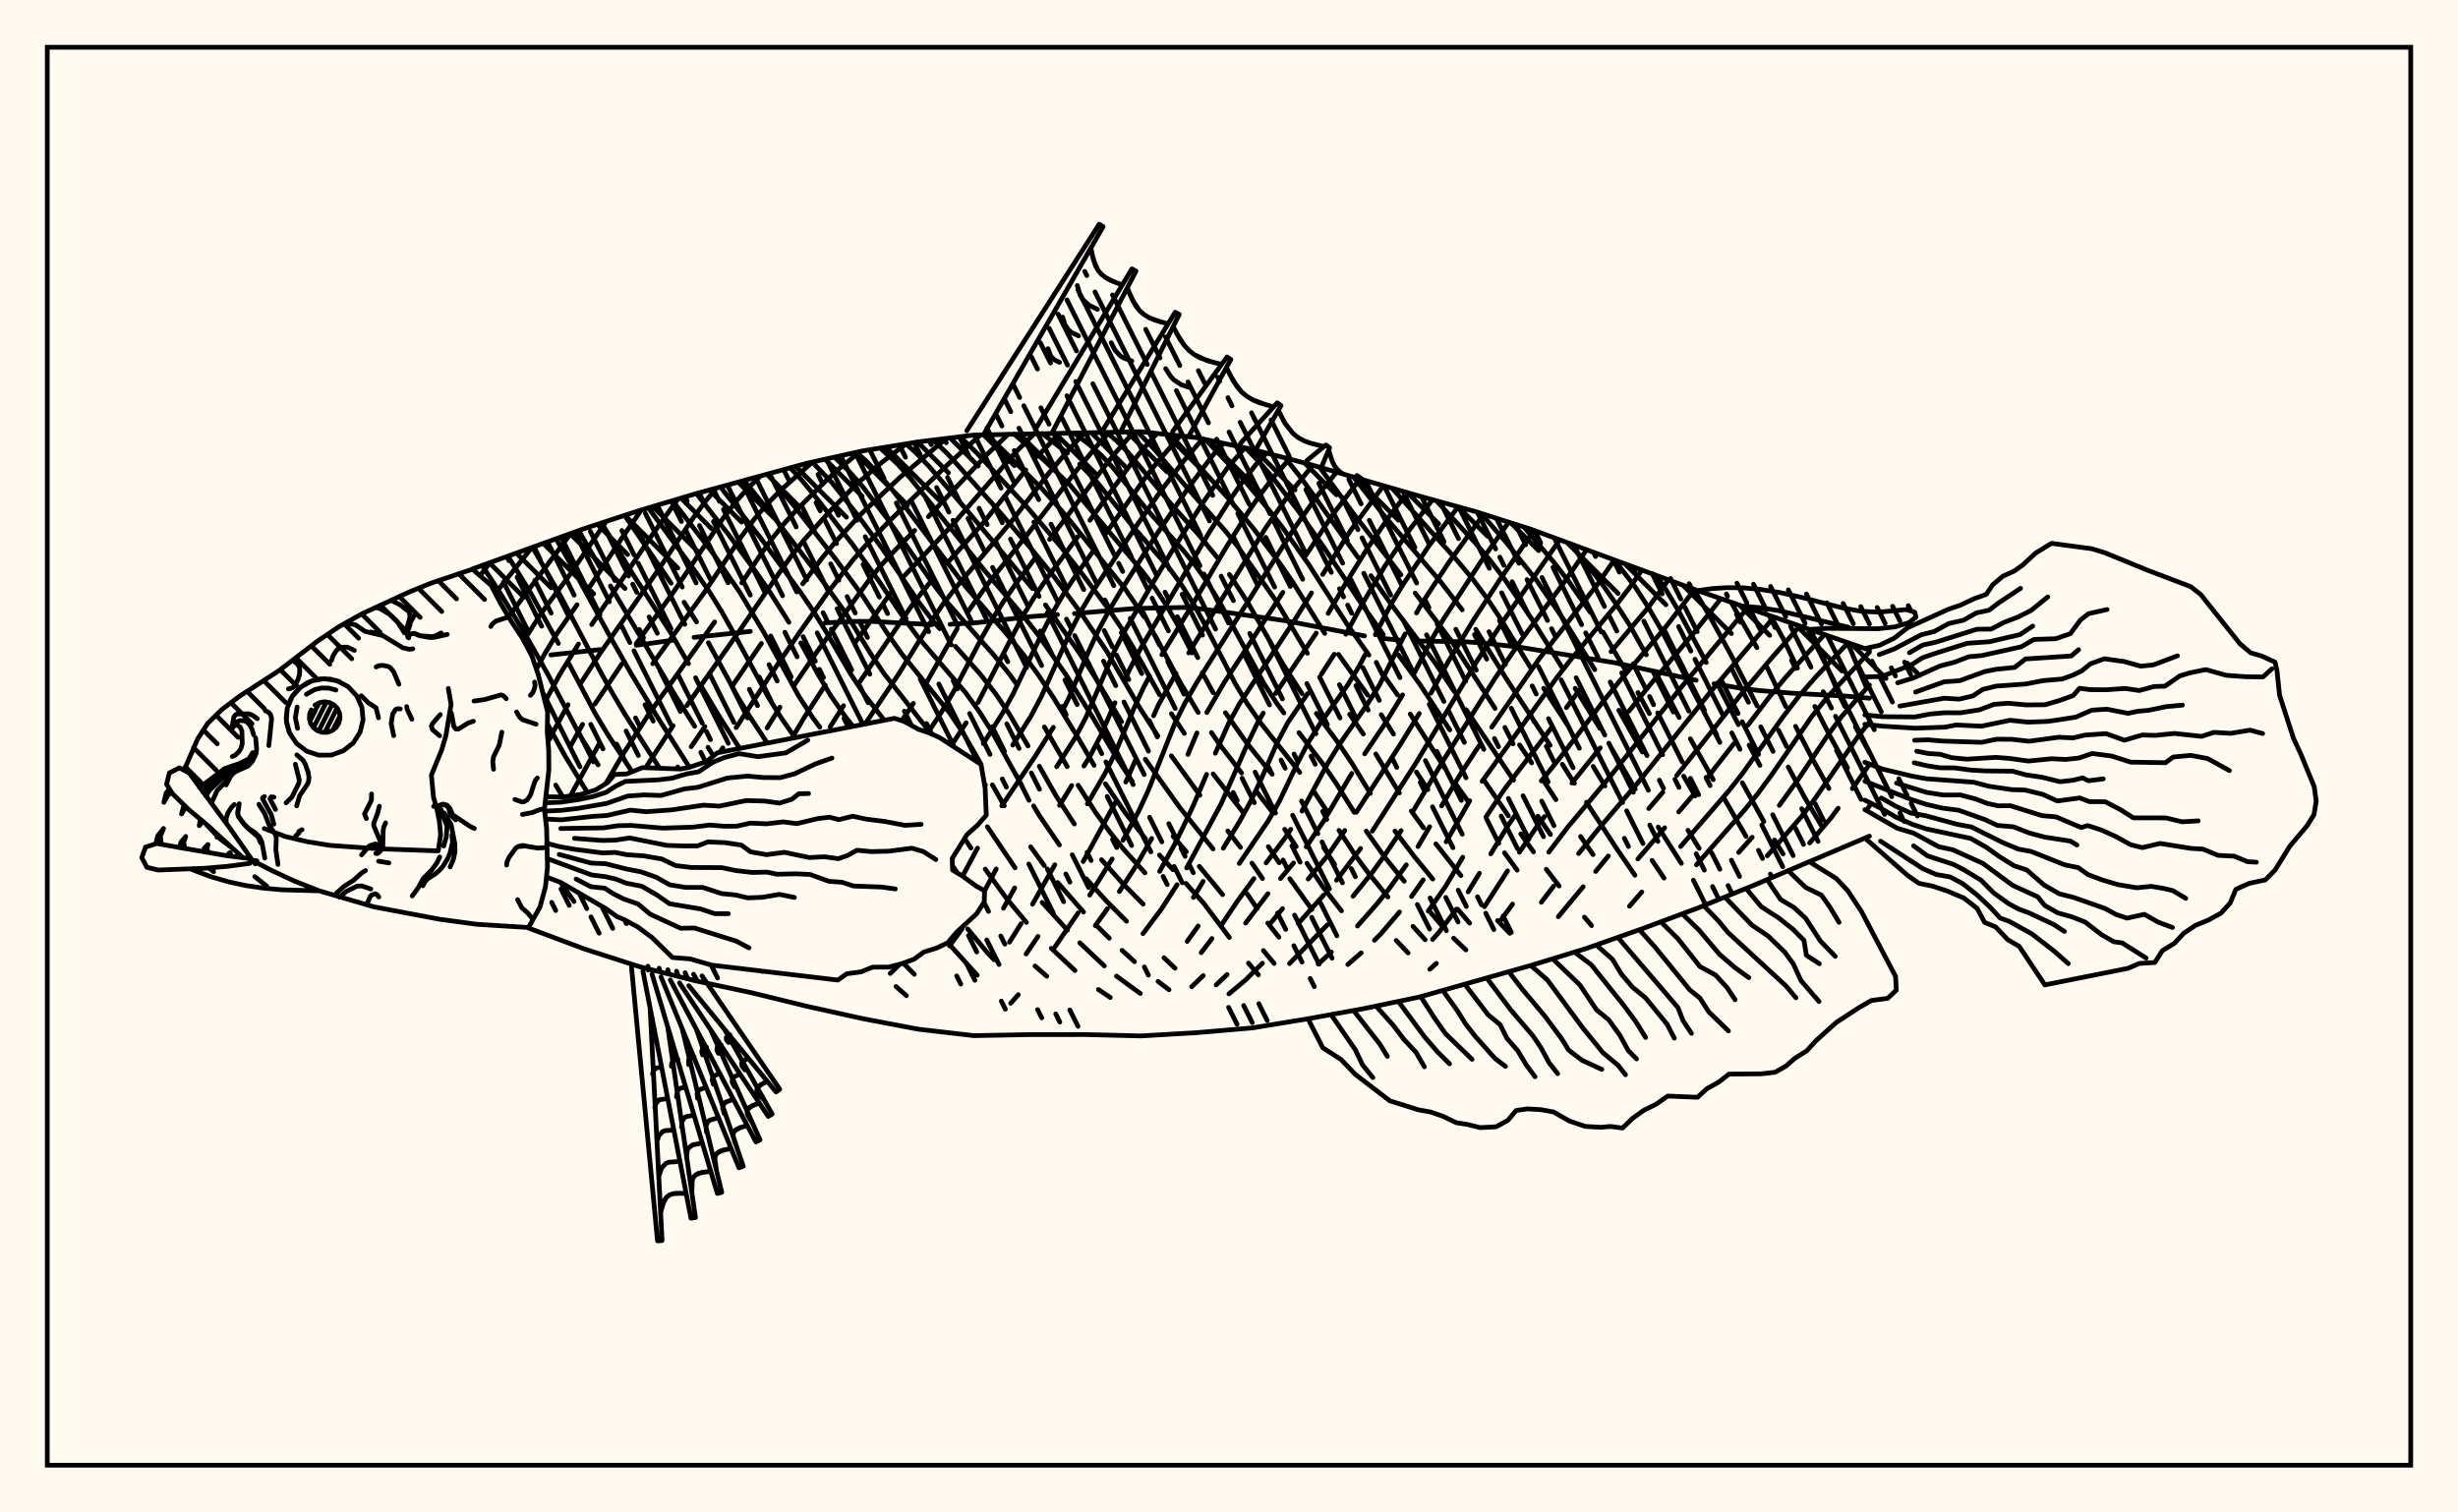 <svg xmlns="http://www.w3.org/2000/svg" width="520" height="320"><rect x="0" y="0" width="520" height="320" fill="floralwhite"/><rect x="10" y="10" width="500" height="300" stroke="black" stroke-width="1" fill="none"/><path stroke="black" stroke-width="1" fill="none" stroke-linecap="round" stroke-linejoin="round" d="
M 99.96 120.37 123.55 111.86 135.33 108 147.12 104.48 170.68 98.02 182.46 95.41 194.24 93.49 206.02 92.05 241.37 91.34 253.15 92.59 264.93 95.08 276.71 98.14 300.27 104.96 312.05 108.21 323.84 111.96 359.18 124.97 395.49 137.55 
M 395.49 176.91 370.96 187.33 359.18 192.12 347.4 196.51 335.62 200.67 323.84 204.27 300.27 210.95 288.49 213.41 276.71 215.55 264.93 217.48 253.15 218.49 241.37 219.18 229.59 218.89 217.8 218.9 206.02 219.12 194.24 217.75 182.46 215.51 170.68 212.9 158.9 210.02 147.12 207.51 135.33 204.54 123.55 200.75 111.81 196.35 
M 395.49 147.73 390.55 147.28 379.35 146.68 372.04 146.09 368.31 145.62 362.6 144.66 
M 358.82 143.93 341.59 140.21 321.55 136.94 313.81 136.05 309.94 135.78 300.15 135.62 
M 296.27 135.45 292.46 135.07 
M 288.67 134.54 271.89 131.32 254.1 128.81 250.71 128.52 240.19 128.73 227.31 129.82 
M 223.71 130.03 218.24 130.44 206.77 131.73 200.99 132.09 
M 197.2 132.15 184.37 131.47 180.55 131.49 174.55 131.78 
M 158.73 133.59 146.83 134.86 
M 142.73 135.4 134.62 136.53 
M 127.04 137.43 116.51 138.57 
M 118.58 186.69 121.44 190.74 
M 117.57 166.1 119.07 168.62 
M 115.8 153.14 119.42 159.74 124.26 167.66 
M 102.01 119.64 105.8 125.46 110.88 133.78 115.94 142.75 122.58 155.4 126.54 161.82 
M 107.47 117.68 112.27 125.47 118.13 136.14 
M 120.38 140.48 125.99 151.1 128.58 155.41 133.72 163.29 
M 112.67 115.82 118.41 125.75 127.29 142.61 129.68 146.87 132.25 151.18 139.51 162.49 
M 117.64 114.01 119.87 117.82 128.81 134.22 133.57 142.62 138.82 151.29 145.85 162.33 
M 122.43 112.27 126.86 119.93 
M 129.14 123.98 142.78 147.03 146.96 153.66 
M 149.78 158.11 150.92 159.95 
M 189.55 208.72 191.76 210.66 
M 127.26 110.64 134.06 121.75 141.87 133.84 145.65 140.41 
M 148.19 144.93 152.22 151.67 156.49 158.36 
M 191.1 203.77 193.43 206.14 
M 132.15 109.04 141.97 123.39 
M 144.72 127.41 147.35 131.58 
M 149.86 135.98 156.05 147.4 158.76 151.83 162.33 157.22 
M 137.17 107.45 147.26 121.15 150.08 125.22 152.7 129.44 155.18 133.87 162.51 147.45 165.24 151.84 168.18 156.08 
M 201.14 200.14 206.74 206.33 
M 142.28 105.92 150.87 117.12 156.53 125.35 161.65 133.9 169.03 147.37 171.85 151.72 173.43 153.86 
M 204.72 196.54 208.98 201.68 210.31 203.06 
M 147.33 104.42 154.3 113.34 160.17 121.34 162.95 125.4 166.9 131.66 
M 169.4 136.02 173.1 142.73 175.75 147.19 178.74 151.51 180.46 153.69 
M 201.49 183.16 202.54 184.7 
M 218.96 204.38 221.45 206.55 
M 152.43 103.06 160.78 113.65 169.42 125.42 172.18 129.47 174.8 133.72 179.95 142.59 182.85 146.96 187.08 152.4 
M 204.05 177.39 205.41 179.43 
M 208.43 183.88 212.93 190.09 217.15 195.16 
M 222.41 200.64 227.42 205.34 
M 232.38 209.36 234.89 211.05 
M 157.46 101.71 164.43 110.34 173.11 121.67 178.81 129.56 184.11 138.17 187.01 142.5 196.98 155.26 
M 208.87 174.91 214.74 183.61 
M 220.47 190.93 225.83 196.8 
M 228.43 199.47 233.62 204.36 
M 236.19 206.52 241.24 210.2 
M 162.43 100.34 168.24 107.35 176.78 118.29 182.41 125.94 187.84 134.19 190.79 138.37 200.84 150.76 203.75 155.08 207.52 161.65 
M 209.94 166.06 212.46 170.49 
M 218.04 179.17 220.92 183.14 
M 223.75 186.72 229.22 192.96 
M 231.95 195.8 234.68 198.51 
M 237.38 201.07 240.01 203.47 
M 244.99 207.65 247.31 209.41 
M 167.19 99 169.29 101.21 172.1 104.58 180.4 115.23 185.81 122.75 191.14 130.66 194.08 134.65 204.24 146.51 207.33 150.8 210.1 155.24 216.17 166.22 
M 218.65 170.51 219.93 172.63 224.13 178.78 
M 229.78 185.92 234.06 190.63 238.32 194.91 
M 246.24 202.63 248.58 204.85 
M 171.83 97.77 175.87 101.95 181.3 108.82 186.7 116.13 194.35 127.37 197.2 131.16 198.8 133.02 
M 202.12 136.75 207.28 142.52 210.57 146.7 213.57 151.14 217.48 157.83 
M 219.87 162.13 223.39 168.34 227.28 174.34 
M 233.03 181.89 237.47 186.87 241.84 191.29 
M 176.54 96.72 179.49 99.58 182.31 102.72 187.77 109.81 197.86 124.13 200.57 127.65 210.22 138.56 213.57 142.66 215.15 144.87 
M 220.94 153.8 225.77 162.19 
M 228.08 166.13 231.85 172.01 234.74 175.98 237.73 179.71 242.22 184.67 
M 181.17 95.7 183.15 97.45 186.03 100.42 188.83 103.7 204.26 124.09 213.23 134.46 216.49 138.47 219.69 142.84 222.72 147.39 228.05 156.07 231.46 161.94 
M 233.85 165.83 237.91 171.78 242.35 177.49 
M 245.29 180.9 248.16 184.01 
M 250.9 186.91 254.7 191.17 260.08 198.35 
M 264.12 203.77 266.22 206.26 
M 186.22 94.8 189.86 98.16 192.65 101.25 208.12 120.5 216.41 130.26 219.47 134.11 225.62 142.92 231.08 151.63 235.67 159.4 239.55 165.38 
M 248.18 176.94 250.98 180.21 
M 253.72 183.3 258.66 189.29 
M 267.28 201.12 269.54 203.83 
M 191.66 93.91 193.82 95.84 196.56 98.69 204.52 107.92 218.42 124.52 
M 221.17 127.99 228.42 138.26 231.26 142.65 237.28 152.7 
M 242.29 160.64 249.58 170.84 256.63 179.62 
M 263.82 189.11 265.96 192.22 
M 268.2 195.29 270.56 198.29 
M 197.41 93.1 200.5 96.05 210.78 107.52 218.21 116.16 223.21 122.29 228.54 129.52 234.13 137.78 241.12 149.75 244.94 155.72 
M 247.8 159.92 253.85 168.25 
M 259.74 175.81 262.43 179.28 
M 264.86 182.62 267.09 185.88 
M 203.16 92.4 206.82 96.01 216.89 106.84 224.28 115.5 229.24 121.83 234.67 129.07 237.35 133.05 239.78 137.08 245.32 147 
M 247.81 151 250.55 155.17 
M 256.65 163.75 262.93 171.81 
M 268.32 179.13 270.64 182.56 
M 272.85 185.9 277.54 192.43 
M 208.84 91.97 220.38 103.33 225.42 109 238.13 124.75 242.03 130.49 
M 244.35 134.44 249.76 144.53 253.48 150.74 
M 256.28 155 257.76 157.16 262.67 163.56 
M 265.97 167.67 269.04 171.64 
M 271.78 175.46 274.22 179.12 
M 276.49 182.65 279.95 187.77 283.8 192.71 
M 214.52 91.82 221.16 97.63 226.39 102.65 241.49 120.69 244.2 124.2 246.73 128.02 249 131.97 252.18 138.13 
M 254.34 142.33 256.66 146.57 
M 259.24 150.79 263.73 157.16 268.81 163.46 
M 279.99 179.27 282.34 182.86 
M 295.37 198.97 297.89 201.62 
M 220.47 91.71 225.82 95.87 
M 228.41 98.18 232.13 102.07 239.28 110.93 247.37 120.22 249.98 123.78 252.42 127.67 254.68 131.73 261.29 144.58 263.82 148.81 266.68 152.94 274.97 163.42 
M 278.05 167.61 280.78 171.72 
M 283.27 175.69 286.96 181.31 289.57 184.82 293.63 189.79 
M 298.93 196 301.49 198.83 
M 227.25 91.65 230.44 94.04 232.94 96.29 235.34 98.82 242.39 107.53 250.4 116.55 253.07 119.87 255.65 123.55 258.1 127.52 267.41 144.64 270.09 148.78 271.61 150.84 
M 274.79 155.01 279.69 161.4 282.62 165.66 286.5 171.87 
M 289.03 175.84 292.99 181.41 297.07 186.46 
M 302.38 192.76 304.96 195.75 
M 307.52 198.5 310.12 200.98 
M 234.15 91.52 236.24 93.29 238.61 95.67 248.12 107.1 253.43 112.95 257.45 117.88 
M 260.09 121.54 263.96 127.45 271.29 140.31 275.44 146.75 
M 278.48 150.94 283.18 157.28 286.05 161.55 289.9 167.87 
M 295.1 175.82 299.11 181.1 303.11 185.99 
M 308.36 192.35 310.91 195.31 
M 240.65 91.36 244.29 95.15 251.41 103.52 259.24 112.35 261.95 115.76 270.12 127.37 276.58 138.22 
M 285.52 151.12 288.41 155.3 
M 291.06 159.52 296.04 167.78 
M 298.57 171.6 301.15 175.15 
M 303.77 178.54 309.06 185.26 
M 316.82 194.77 319.4 197.47 
M 247.61 92 259.84 105.42 265.22 111.88 270.84 119.32 273.59 123.31 280.25 134.01 
M 283.16 138.45 289.34 147.07 
M 292.2 151.21 294.8 155.32 
M 299.65 163.34 302.08 167.06 
M 255.01 92.99 263.28 101.68 268.62 108.09 271.39 111.69 276.86 119.43 284.96 132.05 289.6 138.6 
M 292.74 142.89 295.68 147.05 
M 298.34 151.07 305.61 162.49 
M 308.04 166 310.52 169.46 
M 318.28 180.43 320.96 184.11 
M 263.56 94.79 266.85 98.25 269.42 101.26 274.7 108.15 280.04 115.75 288.11 127.89 292.66 134.28 
M 295.82 138.53 300.35 144.75 306.71 154.43 
M 314.04 165.23 319.1 172.61 
M 321.73 176.43 324.42 180.24 
M 327.13 183.93 329.84 187.46 
M 335.19 194.04 336.71 195.84 
M 271.9 96.89 275.47 101.4 287.28 117.93 
M 290.03 121.8 294.28 127.82 303.58 140.22 307.61 146.24 
M 310.16 150.15 320.21 165.06 
M 325.35 172.69 328.01 176.56 
M 279.17 98.86 286.5 108.89 296.37 121.61 
M 299.4 125.49 307.06 135.61 316.29 149.89 
M 321.47 157.6 324.03 161.41 
M 326.59 165.27 329.16 169.19 
M 334.37 176.98 337.01 180.81 
M 286.37 100.98 292.62 108.85 304.75 123.07 309.34 129.03 
M 312.2 133.15 318.71 143.67 327.93 157.69 
M 330.51 161.69 333.07 165.73 
M 335.61 169.74 341.98 179.5 345.88 185.18 
M 294.53 103.33 308.55 118.91 311.68 122.68 314.65 126.69 317.41 130.86 323.94 141.48 
M 326.57 145.62 331.88 153.81 
M 337.03 162.15 339.53 166.3 
M 349.51 182.05 352.04 185.79 
M 303.89 105.96 312.25 115.03 315.34 118.68 318.32 122.57 324.04 130.94 330.62 141.48 
M 333.23 145.63 338.47 154.11 
M 341 158.44 345.93 166.94 
M 350.8 174.98 355.7 182.67 
M 313.33 108.62 318.85 115 325.04 122.76 330.89 131.22 337.38 141.69 
M 342.47 150.28 347.44 159.11 
M 357.09 175.66 359.47 179.5 
M 322.4 111.51 328.77 119.03 331.99 123.17 336.42 129.53 
M 339.12 133.73 344.1 142.18 
M 346.51 146.53 348.93 150.99 
M 356.18 164.22 358.61 168.39 
M 331.99 114.98 335.74 119.45 339.01 123.67 341.98 127.92 344.69 132.15 348.29 138.55 
M 350.59 142.9 355.23 151.82 
M 357.6 156.31 362.44 164.95 
M 364.83 169.07 369.38 176.97 
M 341.6 118.56 345.92 124.18 348.71 128.5 351.22 132.83 363.85 157.08 
M 368.6 165.62 373.15 173.83 
M 375.39 177.72 377.21 180.67 
M 350.44 121.82 352.49 124.84 355.1 129.24 360.97 140.16 
M 363.25 144.52 367.77 153.31 
M 370.03 157.64 372.32 161.94 
M 358.33 124.66 361.46 129.98 366.26 138.68 371.74 149.37 
M 378.31 162.28 381.85 168.85 385.42 174.83 
M 366.21 127.39 371.68 137.02 
M 373.85 141.23 377.8 149.5 
M 379.86 153.68 383.24 160.2 386.92 166.82 
M 374.59 130.3 377.29 135.2 380.25 141.36 
M 383.92 149.46 387.17 155.78 390.85 162.47 
M 382.96 133.25 384.02 135.32 389.25 147.38 390.29 149.47 
M 392.51 153.75 395.49 159.27 
M 390.85 135.95 394.85 145.49 
M 103.66 119.05 101.55 121.8 
M 112.47 115.89 104.79 125.54 
M 120.75 112.88 107.58 130.49 
M 128.23 110.33 120.38 121.82 114.6 129.6 110.81 135.54 
M 135.69 107.89 131.61 113.77 124.88 123.97 
M 122.08 127.95 117.87 133.98 115.26 138.29 113.48 141.6 
M 143.41 105.59 137.73 113.52 125.18 132.14 
M 122.38 136.26 118.43 142.68 115.33 148.43 
M 151.54 103.3 149.28 106.02 146.69 109.52 138.62 121.51 126.84 138.39 122.72 144.76 
M 120.18 149.1 115.93 156.84 
M 160.81 100.79 158.39 103.12 155.61 106.21 153.01 109.6 142.37 125.42 134.59 136.2 
M 131.55 140.49 125.84 148.98 
M 123.25 153.26 120.84 157.57 
M 171.89 97.75 165.1 103.77 162.22 106.72 159.49 109.94 156.9 113.44 149.1 125.22 138.08 140.42 
M 126.67 157.53 120.65 168.4 
M 182.03 95.5 177.3 99.34 174.64 101.82 168.96 107.43 166.14 110.49 163.44 113.82 160.84 117.43 156.92 123.32 
M 151.18 131.59 137.14 151.26 131.67 159.76 128.16 165.8 
M 191.71 93.91 186.56 97.82 181.07 102.55 175.56 108.16 170.04 114.31 167.35 117.72 164.7 121.43 156.15 133.88 145.32 149.26 
M 142.4 153.53 136.84 162.05 
M 200.22 92.76 190.4 100.99 181.99 108.92 176.58 114.85 173.88 118.1 169.82 123.51 
M 161.08 136.14 154.93 145.12 
M 149.12 153.73 146.23 157.98 
M 143.38 162.27 143.12 162.66 
M 207.43 92.01 199.92 98.82 188.47 109.92 182.97 115.57 180.35 118.6 175 125.52 169.17 133.78 162.9 142.93 155.74 153.94 
M 152.92 158.22 152.28 159.18 
M 213.32 91.85 209.01 95.95 196.39 109.32 
M 193.51 112.23 189.23 116.53 186.55 119.44 184.01 122.51 172.62 138.19 167.91 145.12 
M 165 149.63 162.27 154.02 
M 218.84 91.73 214.88 95.66 201.42 111.14 191.32 121.83 
M 188.78 124.95 180.91 135.98 
M 174.58 144.97 170.16 151.76 167.52 156.21 
M 224.16 91.68 219.48 96.56 
M 217.01 99.44 207.76 110.92 200.35 119.18 
M 197.43 122.41 193.47 127.28 181.52 144.8 
M 178.45 149.31 175.62 153.79 
M 229.4 91.63 226.66 94.51 221.75 100.27 213.96 110.34 202.35 124.16 199.62 127.64 197.21 131.16 190.2 142.48 183 153.19 
M 234.62 91.5 232.55 93.76 227.71 99.6 217.33 113.09 208.8 123.77 204.83 129.33 
M 202.48 133.04 195.92 144.55 
M 193.23 148.81 190.79 152.47 
M 239.86 91.38 235.84 95.96 233.44 99 222.04 114.13 
M 219.32 117.65 215.2 123.09 212.54 126.9 210.05 130.82 207.8 134.74 201.63 146.51 199.1 150.78 196.33 154.97 
M 244.78 91.7 241.5 95.39 239.02 98.48 230.58 110.08 
M 228.02 113.54 221.42 122.44 218.86 126.25 216.43 130.26 206.88 148.67 
M 204.4 152.92 201.3 157.69 
M 249.64 92.22 244.65 98.02 242.16 101.25 233.84 113 
M 231.33 116.5 227.43 121.98 224.92 125.81 222.58 129.81 220.4 134.07 214.28 146.91 212.01 151.03 208.02 157.33 
M 254.42 92.86 250.44 97.49 245.37 104.16 240.73 110.81 231 125.38 228.55 129.52 226.35 133.87 220.34 147.28 218.12 151.49 214.25 157.64 
M 208.48 166.05 208.33 166.26 
M 258.83 93.79 256.31 96.65 251.16 103.55 244.24 113.73 237.21 124.83 234.68 129.07 232.29 133.51 230.15 138.15 226.22 147.46 225.13 149.64 
M 222.84 153.89 218.98 160.03 211.94 170.5 
M 206.8 179.44 203.63 185.37 
M 190.35 204 188.33 205.96 
M 263.35 94.74 259.61 99.06 254.56 106.24 247.85 116.73 243.32 124.28 238.25 132.96 235.83 137.58 229.74 151.76 227.47 156.08 223.54 162.22 
M 210.76 183.84 208.39 188.29 
M 203.51 196.55 200.88 200.14 
M 267.94 95.86 265.67 98.33 263.02 101.71 260.48 105.33 255.77 112.71 241.48 136.87 239.01 141.54 237.93 143.92 
M 235.87 148.68 232.86 155.64 230.58 160 229.3 162.07 
M 226.72 166.2 224.16 170.4 
M 214.66 187.86 212.29 192.16 
M 272.77 97.12 269.17 101.26 266.56 104.71 264.05 108.36 259.33 115.92 252.43 127.67 245.8 138.52 
M 243.21 143.05 241.97 145.35 239.83 150.01 235.91 159.37 233.69 163.78 230.03 170.07 
M 223.15 182.97 218.43 191.31 
M 216.02 195.41 213.56 199.34 
M 277.74 98.44 272.7 104.6 267.71 111.76 251.47 138.14 
M 248.8 142.49 245.08 149.12 244.05 151.43 
M 240.19 160.88 238.17 165.45 
M 235.97 169.78 229.15 182.28 
M 219.6 198.11 217.08 201.84 
M 282.74 99.91 278.64 104.95 273.84 111.73 253.15 144.45 250.72 148.68 248.54 153.07 242.92 167.26 240.88 171.65 237.56 177.8 
M 235.29 181.73 230.53 189.39 
M 228.08 193.15 223.08 200.49 
M 215.42 210.45 213.82 212.28 
M 287.7 101.37 282.1 108.66 276.27 117.49 
M 271.41 125.33 258.91 144.53 255.31 150.75 
M 253.22 155.07 251.31 159.62 
M 243.64 177.41 240.37 183.14 236.8 188.63 
M 234.29 192.25 231.71 195.84 
M 292.64 102.79 285.63 112.38 279.82 121.54 
M 277.45 125.46 273.62 131.62 262.29 148.78 260 152.89 257.11 159.37 
M 255.26 163.84 252.4 170.53 250.39 174.78 248.42 178.8 245.32 184.36 
M 297.75 104.24 294.25 108.79 289.25 116.06 284.52 123.7 280.98 129.77 
M 278.46 133.95 269.86 146.71 
M 267.25 150.87 266.04 152.94 264.01 157.16 258.34 170.05 251.05 183.63 
M 249.02 187.18 245.66 192.4 241.8 197.54 
M 303.05 105.73 298.17 112.12 292.98 119.77 288.12 127.89 284.72 134.19 
M 282.27 138.42 279.54 142.64 
M 276.62 146.77 272.44 152.89 270.21 157.1 266.47 165.61 264.46 169.77 262.23 173.82 258.78 179.47 
M 254.53 186.47 252.47 189.88 
M 308.47 107.22 302.28 115.51 296.88 123.57 294.29 127.82 290.95 134.29 
M 288.77 138.59 287.65 140.73 285.1 144.93 279.33 153.01 276.75 157.13 274.57 161.32 270.6 169.64 268.33 173.63 262.18 182.69 
M 253.48 195.92 251.15 199.18 
M 313.88 108.79 306.49 119.02 300.94 127.46 299.67 129.68 
M 297.25 134.12 291.77 145.03 289.17 149.14 283.49 157.29 280.93 161.43 275.44 171.61 
M 273.08 175.46 271.83 177.33 267.85 182.57 
M 265.27 185.89 261.74 190.72 258.56 195.46 
M 256.4 198.57 254.12 201.56 
M 319.17 110.48 313.36 118.72 305.09 131.44 302.51 135.96 299.05 142.69 
M 296.73 147.02 292.91 153.26 288.69 159.5 
M 285.98 163.64 280.04 173.69 276.33 179.16 
M 273.65 182.58 270.89 185.88 
M 268.23 189.08 263.52 195.3 
M 254.55 206.42 252.11 208.77 
M 324.51 112.22 317.35 122.57 311.84 131.01 306.37 139.99 302.72 146.65 
M 300.26 150.96 296.33 157.38 286.91 171.88 
M 284.49 175.72 280.8 181.09 276.75 185.99 
M 271.32 192.25 268.82 195.3 
M 259.59 206.19 257.28 208.39 
M 329.95 114.23 318.39 130.86 312.64 139.57 299.62 161.31 290.32 175.85 
M 287.84 179.52 282.74 186.24 
M 280.03 189.37 274.64 195.4 
M 267.07 203.79 263.47 207.37 259.98 210.28 
M 335.65 116.33 330.96 123.1 322.03 135.14 316.14 143.71 305.56 160.54 298.98 171.55 
M 296.42 175.74 292.62 181.41 290.12 184.83 286.23 189.63 
M 280.83 195.65 272.79 203.87 
M 341.48 118.52 337.98 123.59 325.63 139.38 315.58 153.85 
M 312.87 157.81 308.86 163.94 304.97 170.51 
M 302.45 174.91 299.98 179.12 
M 297.51 182.98 293.75 188.19 291.18 191.38 287.18 195.92 
M 281.65 201.43 278.87 203.97 
M 347.29 120.69 344.92 124.1 341.99 127.92 332.38 139.46 329.22 143.54 313.56 165.29 
M 310.93 169.42 305.94 178.1 
M 301.09 186.15 298.61 189.68 
M 296.07 192.96 292.14 197.56 290.77 198.94 
M 287.97 201.6 285.14 204.06 
M 352.95 122.72 348.72 128.5 340.82 137.87 
M 334.4 145.66 331.37 149.72 
M 328.41 153.73 318.31 166.92 314.35 172.87 
M 309.45 181.37 305.86 187.46 302.15 192.76 
M 358.5 124.72 352.17 132.94 342.65 144.07 339.52 147.95 330.5 159.73 326.07 165.23 
M 320.44 172.61 319.11 174.54 315.38 180.66 
M 312.98 184.76 310.58 188.7 
M 308.13 192.35 304.36 197.31 303.06 198.77 
M 364.07 126.65 358.47 133.74 349.18 144.76 344.59 150.49 
M 338.54 158.22 332.55 165.68 
M 326.74 172.78 325.34 174.58 321.43 180.32 
M 318.93 184.25 314.05 191.83 
M 303.87 203.83 302.49 205.08 
M 369.7 128.6 355.52 145.59 340.5 164.45 331.71 174.95 327.65 180.3 
M 319.99 191.29 317.48 194.71 
M 375.29 130.55 361.83 146.42 346.91 165.11 338.08 175.5 333.96 180.59 
M 328.68 187.48 326.08 190.9 
M 380.73 132.46 374.78 139.23 368.19 147.08 354.73 164.05 
M 351.78 167.61 348.8 171.07 
M 340.25 181.11 337.57 184.38 
M 334.93 187.61 329.66 193.96 
M 385.95 134.27 377.7 143.37 374.37 147.39 369.76 153.45 
M 366.79 157.37 361 164.8 
M 358.09 168.34 355.14 171.78 
M 352.17 175.14 346.5 181.74 
M 390.97 135.99 383.99 143.38 380.46 147.43 377.27 151.57 368.62 163.65 365.78 167.27 355.54 179.11 
M 347.33 188.72 344.72 191.74 
M 395.49 137.96 386.68 147.39 383.34 151.53 374.63 164.18 371.84 167.96 369 171.45 358.88 182.98 
M 395.49 144.93 389.68 151.51 386.51 155.78 380.66 164.54 376.42 170.4 
M 370.68 177.14 367.83 180.35 
M 395.49 152.78 393 155.91 383.99 168.94 381.07 172.82 373.86 181.07 
M 395.49 161.73 391.86 166.85 
M 388.87 171 387.38 173.02 382.84 178.35 
M 395.49 170.55 395.2 170.93 
M 204.53 91.14 232.54 47.45 233.37 47.95 208.06 91.99 
M 219.02 90.86 239.47 56.89 240.32 57.36 222.51 91.69 
M 233.53 90.65 248.62 66.06 249.47 66.53 237.02 91.45 
M 248.08 91.28 259.58 75.53 260.39 76.05 251.42 92.41 
M 262.41 93.82 270.21 85.23 271 85.8 265.59 95.25 
M 276.48 97.44 280.5 94.15 281.28 94.73 279.51 98.96 
M 287.07 100.6 288.49 101.61 
M 230.78 52.45 231.31 55 232.28 57.16 233.02 58.04 233.94 58.76 235 59.35 237.43 60.29 
M 238.49 60.88 239.58 63.51 241.06 65.7 242.02 66.55 243.13 67.23 244.37 67.75 247.11 68.52 
M 248.18 69.11 249.69 71.87 250.57 73.1 251.56 74.17 252.7 75.05 255.38 76.31 258.43 77.1 
M 259.46 77.76 260.88 80.57 262.67 82.93 263.78 83.85 265.03 84.6 266.42 85.2 269.43 86.09 
M 270.42 86.81 271.8 89.49 273.54 91.71 274.62 92.57 275.83 93.24 277.18 93.75 280.1 94.48 
M 281.08 95.21 281.8 97.49 282.28 98.49 282.9 99.33 283.67 100 284.42 100.41 
M 286.5 101.02 288 101.25 
M 231.02 53.75 231.72 56.15 232.28 57.16 233.02 58.04 233.94 58.76 236.19 59.84 
M 227.91 60.42 228.49 62.4 228.96 63.24 230.32 64.55 232.18 65.45 
M 224.81 67.09 225.27 68.65 226.11 69.88 226.71 70.35 228.17 71.06 
M 221.71 73.77 222.31 75.39 223.09 76.15 224.16 76.66 
M 239.01 62.23 240.26 64.68 241.06 65.7 242.02 66.55 243.13 67.23 245.72 68.17 
M 235.08 72.51 235.89 74.1 237.04 75.32 237.76 75.76 239.44 76.37 
M 248.91 70.52 250.57 73.1 251.56 74.17 252.7 75.05 253.98 75.76 256.88 76.74 
M 246.6 77.99 247.67 79.66 248.32 80.36 249.89 81.39 251.78 82.03 
M 260.14 79.19 261.71 81.82 262.67 82.93 263.78 83.85 265.03 84.6 267.9 85.67 
M 115.48 168.58 119.09 168.62 122.92 168.07 126.03 167.12 128.59 165.53 130.04 163.85 132.57 163.75 135.92 162.41 143.99 162.71 145.85 162.34 149.48 161.12 151.75 159.28 189.21 151.98 191.21 152.61 194.29 154.3 196.33 154.97 198.77 156.05 207.54 161.73 208.41 166.77 208.65 172.47 206.75 174.64 204.58 176.57 201.44 181.64 201.53 184.09 203.55 185.31 206.53 187.49 208.29 188.46 208.22 190.82 206.62 193.32 202.35 197.26 200.49 199.47 198.11 200.6 195.42 201.44 193.4 202.93 190.82 203.88 188.04 204.61 184.6 204.63 182.16 205.62 179.14 206.03 177.25 207.36 150.52 204.19 146 202.88 142.26 202.59 137.95 198.37 134.94 196.13 131.98 194.53 130.46 193.9 128.21 192.26 118.63 186.71 115.61 185.55 
M 115.33 169.86 118.67 169.72 122.42 169.17 125.5 168.52 128.29 167.61 130.27 166.32 132.29 165.33 139.35 164.99 142.13 164.66 145.31 163.73 147.82 163.28 150.82 161.27 153.18 160.3 156.39 159.45 160.34 160.1 166.29 159.28 170.89 156.6 
M 115.41 171.61 118.82 171.44 122.18 171.05 128.35 169.98 132.79 168.43 136.15 168.19 139.86 168.3 144.83 166.91 147.63 166.58 153.89 164.61 158.13 164.2 161.51 164.51 165.08 164.53 168.11 163.71 172.53 161.62 176 160.39 
M 115.41 173.28 118.75 173.46 125.36 172.73 128.39 172.54 133.36 171.4 136.68 171.74 142.02 171.36 148.86 170.35 152.14 170.56 157.88 169.38 161.83 169.49 164.89 169.92 167.52 169.11 168.98 167.94 171.05 167.9 
M 118.64 175.29 127.63 175.16 130.73 174.7 133.52 174.64 140.2 175.21 146.59 175 150.14 174.56 153.02 174.8 155.83 174.81 158.76 174.15 162.17 174.3 165.73 173.89 168.57 174.26 173.04 173.19 175.48 172.9 177.48 173.42 180.4 172.69 183.13 173.29 187.28 173.82 191.44 174.62 194.88 174.41 
M 121.53 177.37 127.35 177.82 130.12 177.76 133.21 177.29 141.05 178.86 144.69 178.99 147.6 178.97 149.78 178.12 153.44 178.29 156.84 178.8 158.8 180.23 162.18 180.83 165.94 180.33 171.23 181.44 174.41 181.27 177.35 181.68 179.34 180.98 181.28 179.89 184.28 180.18 188.07 180.09 192.91 179.46 195.34 180.17 197.99 181.86 
M 115.64 178.42 118.5 179.16 121.33 179.66 127.54 180.47 130.1 180.35 132.58 180.83 136.19 181.08 139.94 181.72 142.95 183.14 146.26 183.54 152.67 183.57 155.68 184.19 159.13 184.59 162.26 184.52 164.4 184.97 168.46 184.88 171.36 185.02 175.39 186.47 178.11 186.66 180.56 187.46 186.5 187.68 189.4 188.08 
M 118.3 180.78 125.01 182.6 128.09 182.74 132.57 183.87 135.61 184.46 138.81 185.59 141.68 187.2 145.02 187.75 148.68 187.76 152.67 189.07 155.68 189.36 158.16 189.97 161.24 189.85 164.91 189.23 168.06 189.88 
M 115.75 181.65 125.13 185.11 128.12 185.49 130.3 186 132.48 186.86 135.75 187.5 139.06 189.41 141.63 191.21 148.19 192.31 151.23 193.31 154.08 193.32 
M 121.88 185.98 124.98 187.6 127.94 187.93 129.87 189.16 131.9 190.18 134.98 191.26 137.53 193.41 144.01 196.4 146.89 196.34 155.75 199.12 158.45 200.54 
M 148.51 206.47 164.96 230.46 164.18 231.04 145.72 208.56 
M 146.73 206.13 147.39 207.31 
M 153.22 217.69 163.35 235.71 162.52 236.21 143.75 207.95 
M 144.93 205.8 145.43 206.92 
M 150.33 217.85 160.79 241.18 159.92 241.6 141.8 207.33 
M 143.12 205.48 143.47 206.51 
M 147.34 217.81 157.24 246.74 156.33 247.08 139.85 206.7 
M 141.29 205.17 141.51 206.08 
M 144.3 217.59 152.69 252.26 151.76 252.51 137.93 206.07 
M 139.45 204.85 139.56 205.63 
M 141.26 217.25 147.13 257.59 146.18 257.75 136.01 205.44 
M 137.07 204.42 137.12 205.25 
M 137.53 213.21 140.06 262.47 139.1 262.54 133.6 204.67 
M 162.34 228.79 160.97 229.47 160.17 230.24 160.09 230.68 160.25 231.16 161.68 232.75 
M 160.64 233.39 159.15 233.93 158.2 234.66 158.04 235.14 158.09 235.68 159.2 237.64 
M 158.1 238.17 156.49 238.59 155.4 239.28 155.14 239.77 155.1 240.37 155.83 242.61 
M 154.69 243.04 152.97 243.33 151.73 243.96 151.38 244.46 151.22 245.09 151.55 247.55 
M 150.37 247.86 148.56 248.02 147.17 248.57 146.73 249.06 146.45 249.71 146.36 252.32 
M 145.16 252.52 143.2 252.46 142.34 252.57 141.6 252.85 141 253.31 140.2 254.76 139.76 256.67 
M 161.61 229.12 160.47 229.84 160.17 230.24 160.09 230.68 160.25 231.16 161.1 232.2 
M 158.01 224.02 157.13 224.57 156.9 224.88 156.97 225.58 157.62 226.39 
M 154.41 218.93 153.64 219.52 153.68 220.01 154.14 220.57 
M 159.86 233.65 158.58 234.26 158.2 234.66 158.04 235.14 158.09 235.68 158.73 236.95 
M 156.23 227.38 155.25 227.86 154.96 228.16 154.88 228.94 155.37 229.92 
M 152.6 221.12 151.71 221.66 151.66 222.21 152 222.88 
M 157.26 238.37 155.85 238.89 155.4 239.28 155.14 239.77 155.1 240.37 155.49 241.82 
M 154.67 232.76 153.5 233.19 152.92 233.92 152.88 234.41 153.21 235.61 
M 152.07 227.15 150.86 227.75 150.66 228.46 150.92 229.4 
M 149.47 221.55 148.59 221.98 148.44 222.5 148.63 223.19 
M 153.79 243.16 152.27 243.59 151.73 243.96 151.38 244.46 151.22 245.09 151.36 246.67 
M 151.48 236.64 150.21 236.98 149.77 237.29 149.35 238.22 149.46 239.53 
M 149.16 230.11 147.82 230.62 147.48 231.36 147.57 232.38 
M 146.84 223.58 146.11 223.78 145.69 224.19 145.68 225.24 
M 149.44 247.92 147.79 248.23 147.17 248.57 146.73 249.06 146.45 249.71 146.32 251.38 
M 147.93 241.96 146.51 242.23 145.6 242.95 145.37 243.51 145.25 244.94 
M 146.42 236.01 145.24 236.23 144.79 236.48 144.28 237.3 144.18 238.5 
M 144.91 230.05 143.96 230.23 143.34 230.72 143.11 232.06 
M 143.41 224.1 142.41 224.38 142.1 224.89 142.04 225.62 
M 144.16 252.46 142.34 252.57 141.6 252.85 141 253.31 140.54 253.96 139.96 255.68 
M 143.09 245.79 141.53 245.89 140.89 246.13 139.98 247.08 139.48 248.56 
M 142.02 239.13 140.72 239.21 140.18 239.41 139.42 240.2 139 241.45 
M 140.96 232.46 139.47 232.69 138.86 233.33 138.52 234.33 
M 139.89 225.79 138.76 225.97 138.3 226.45 138.04 227.21 
M 382.74 182.3 388.43 185.84 390.89 188.43 393.79 192.84 401.02 206.59 401.17 209.5 399.33 211.23 395.91 211.68 393.41 213.11 388.49 216.31 384.18 220.19 382.22 222.34 379.75 223.88 377.8 225.57 375.54 226.86 372.56 227.2 365.79 227.25 363.62 228.94 361.07 230.36 359.11 232.16 352.82 231.9 350.42 233.59 347.7 234.95 345.32 236.67 343.25 238.67 340.7 238.33 338.65 238.51 335.36 238.32 332.03 237.19 328.65 235.26 325.93 234.77 323.08 234.61 320.73 234.96 319.03 237 316.54 238.4 313.13 238.58 310.41 237.9 308.11 237.55 305.2 236.15 302.58 235.26 300.15 234.83 294.03 232.91 286.71 227.31 283.7 224.16 279.83 221.68 276.71 215.55 
M 378.29 184.2 381.99 187.76 385.32 189.39 387.06 191.82 389.06 195.15 
M 373.84 186.1 376.69 190.31 379.52 192 381.99 194.29 385.1 199.08 388.26 202.35 
M 369.38 187.97 372.59 191.83 376.33 194.24 379.32 196.62 381.63 198.95 382.15 202.11 384.89 203.9 
M 364.9 189.8 370.65 195.75 374.08 198.07 377.58 201.45 379.4 203.97 380.99 207.45 384.82 211.9 
M 360.42 191.62 363.52 194.81 365.56 197.29 377.83 208.6 379.94 211.11 
M 355.9 193.35 359.44 196.79 363.77 201.91 366.97 204.67 369.97 206.85 
M 351.36 195.03 355.02 198.67 359.64 204.51 362.95 206.31 365.38 208.97 367.06 211.52 
M 346.82 196.71 350.08 200.33 357.47 209.43 359.63 211.17 361.52 214.12 365.66 218.12 
M 342.26 198.32 354.96 213.16 356.06 215.95 357.83 218.63 
M 337.7 199.94 341.12 202.97 343.04 206.13 345.4 208.9 348.12 211.12 352.67 216.7 354.21 219.65 
M 333.1 201.44 336.62 204.1 343.58 212.8 345.99 216.05 348.14 219.51 
M 328.47 202.85 334.21 208.37 337.77 213.68 340.32 215.76 342.68 219.02 344.45 222.25 346.22 224.04 
M 323.85 204.27 327.33 207.31 334.93 217.6 339.13 222.75 342.31 225.39 343.88 227.39 
M 319.19 205.59 321.96 209.19 326.78 214.94 330.43 219.86 331.84 222.16 334.67 224.33 338.87 226.27 
M 314.54 206.92 319.54 213.59 324.33 219.2 326.02 221.71 327.74 224.89 329.53 227.16 
M 309.88 208.24 314.83 214.72 317.34 216.77 318.79 219.67 321.08 222.31 322.91 225.35 324.74 227.81 
M 305.23 209.55 308.23 213.73 310.12 216.73 312.09 219.26 316.31 223.98 318.48 225.62 
M 300.57 210.87 303.53 215.48 305.78 218.68 311.42 224.13 
M 295.84 211.88 301.28 219.26 304.08 222.52 306.66 225.08 
M 291.1 212.86 294.72 216.9 297.01 219.91 299.56 222.64 301.34 225.71 
M 286.35 213.8 291.91 220.9 293.5 223.51 
M 281.59 214.66 286.7 222.06 288.26 225.32 290.43 227.99 
M 394.52 137.21 397.58 136.55 400.72 135.03 403.51 132.85 412.14 128.93 414.71 128.04 417.65 126.67 420.2 125.75 421.57 123.72 423.7 121.92 426.14 120.81 428 119.47 430.63 117.03 434 114.96 442.52 116.1 445.32 116.96 454.34 120.65 463.46 124.12 465.56 125.77 473.88 136.22 476.16 138.13 478.4 138.78 481.29 140.08 481.69 141.8 482.26 147.13 485.19 156.19 486.76 159.56 489.58 166.44 490 169.5 489.54 172.35 488.07 174.71 484.39 179.08 481.28 184.11 479.24 186.17 475.85 186.89 473.01 188.16 471.81 191.05 469.86 193.2 467.26 194.63 464.45 195.8 461.99 197.45 460.01 199.58 457.46 201.13 455.87 203.64 452.59 203.84 450.17 204.88 432.6 208.38 427.17 200.23 424.78 198.84 422.18 196.12 419.84 195.15 418.28 192.2 415.48 190.01 411.92 188.51 408.83 187.48 405.95 186.89 403.56 185.21 394.52 177.31 
M 397.57 138.49 400.7 137.31 406.46 134.3 409.22 133.6 412.22 131.94 415.4 131.21 418.12 129.68 420.79 129.1 422.8 127.57 427.46 124.48 
M 403.94 138.1 406.75 136.48 409.53 135.87 418.22 133.13 421.23 133.1 423.94 131.69 426.96 130.53 429.66 129.17 433.21 126.31 
M 394.52 143.23 398.11 143.12 404.28 140.71 406.78 139.13 409.96 138.06 416.21 136.1 420.91 135.77 427.38 134.25 430.04 132.46 
M 401.46 144.47 404.77 143.44 410.43 140.9 413.48 140.11 416.51 138.95 419.21 138.71 427.6 136.85 430.31 135.29 434.89 135.14 437.99 134.07 440.16 131.14 441.87 129.83 445.77 128.96 
M 405.24 146.43 411.28 144.25 414.55 144.03 419.85 142.1 422.25 141.61 426.23 141.21 428.5 139.42 438.18 138.79 439.74 137.45 
M 401.93 149.39 411.29 147.73 414.47 147.92 417.35 147.25 419.46 145.86 422.26 145.17 428.52 144.72 432.25 144 436.27 143.66 438.6 142.82 440.41 141.94 442.23 140.45 445.18 139.38 449.34 139.96 452.89 140.95 455.58 140.67 460.65 138.76 
M 394.52 151.25 398.26 151.63 405.15 151.69 408.33 151.07 411.45 150.8 414.68 150.82 418.76 150.19 421.84 149.02 424.84 148.79 428.6 149.14 432.64 149.11 435.86 148.16 438.59 147.16 439.93 145.63 442.24 145.92 445.58 145.94 449.6 145.66 452.57 146.1 455.71 145.25 458.01 145.18 461.16 143 463.24 142.37 466.66 141.67 470.96 142.88 475.13 143.18 478.74 143.23 480.63 141.5 
M 394.52 153.25 398.36 153.65 405.2 154.07 411.45 153.85 413.82 153.39 419.19 153.64 425.23 152.39 429.02 152.79 433.2 152.63 435.9 152.24 439.17 151.72 442.53 150.25 445.74 150.05 450.21 150.93 452.3 150.48 454.46 150.3 458.32 149.5 461.71 149.19 
M 405.04 156.62 407.92 156.53 410.88 156.79 419.23 157.06 422.38 156.4 425.57 156.42 429.27 156.83 435.54 155.98 438.54 156.13 441.07 155.53 445.53 155.22 449.43 156.61 453.17 155.51 455.95 155.59 460 155.18 465.77 155.8 468.35 154.95 471.93 155.16 475.98 154.48 478.67 155.2 
M 405.49 158.94 408.02 159.43 410.4 159.58 412.94 160.32 416.07 160.62 422.25 160.24 425.14 160.47 429.11 161.02 434.02 160.53 436.97 160.68 439.79 160.38 442.6 159.42 446.73 159.96 450.78 161.25 458.12 161.37 459.77 160.16 463.46 159.82 467.03 160.49 471.65 163.04 
M 404.96 161.39 407.74 162.03 410.41 162.45 413.52 162.47 416.91 162.93 420.09 163.11 425.76 163.16 428.56 163.94 432.05 164.46 435.8 165.39 438.6 165.08 440.58 164.59 441.8 165.19 444.95 164.79 
M 394.52 161.27 398.25 162.72 404.32 164.17 407.49 164.76 417.55 165.5 420.78 166.36 425.52 167.06 428.44 167.16 432.17 168.08 435.24 169.47 439.98 168.82 442.03 169.61 445.4 169.63 448.68 171.36 451.33 173.04 458.2 173.05 461.62 173.87 465.03 173.68 
M 401.21 165.68 407.56 167.65 411.12 168.21 414.74 168.19 418 169.06 420.44 170 422.74 170.49 425.3 170.47 432.06 172.58 434.96 172.83 440.29 175.09 441.68 174.67 444.57 175.62 447.59 176.98 450.74 178.72 453.23 179.34 456.97 178.45 463.48 179.5 466.04 179.65 469.23 180.97 472.65 181.15 475.51 182.32 477.35 182.42 
M 394.52 165.28 404.45 169.2 407.53 170.19 410.9 170.97 414.39 171.43 420.06 173.46 422.53 174.63 425.98 174.94 429.31 176.24 432.49 177.1 438.02 177.96 439.39 178.79 
M 398 168.83 401.11 170.6 404.19 172.01 407.4 172.59 414.02 174.4 417.04 174.96 423.62 178.23 427 179.65 429.67 180.14 436.83 182.99 439.66 183.57 441.68 185.02 444.86 186.22 448.08 187.17 452.02 187.83 455.13 187.53 457.76 187.98 459.68 188.44 462.41 190.07 
M 394.52 169.29 398.03 171.09 401.09 172.88 404.52 174.39 407.36 175.34 416.93 177.4 420.21 179.26 423.08 181.3 426.08 183.17 428.75 184.05 432.45 187.26 435.66 189.11 438.62 189.86 445.35 192.22 447.59 193.45 449.97 194.26 453.65 193.45 456.59 195.11 459.6 196.24 
M 394.52 171.3 401.32 175.21 404.84 176.28 410.16 179.15 413.2 179.82 419.5 182.68 425.79 187.32 431.12 189.77 432.57 191.57 435.33 193.15 438.38 194 441.14 195.1 444.62 197.78 447.17 199.25 448.96 199.5 454.03 202.71 
M 404.83 178.95 407.77 181.08 413.26 182.88 415.49 184.04 419.09 186.22 421.75 188.9 424.91 191.18 427.12 192.37 429.19 193.12 434.48 195.6 436.73 197.07 
M 397.83 177.97 406.77 183.78 409.65 185.03 412.58 185.54 415.21 186.95 418.18 189.29 420.91 191.83 423.15 194.24 425.08 194.95 429.84 197.58 434.66 201.31 437.55 203.88 
M 359.18 124.97 362.13 124.54 365.3 124.33 368.71 124.37 372.41 124.7 376.43 125.35 380.76 126.3 389.84 128.63 393.94 129.36 397.47 129.51 403.26 128.97 405.07 129.52 405.34 130.57 403.85 131.73 400.93 132.63 397.27 133.03 386.59 132.94 382.74 133.17 
M 368.7 128.25 372.41 128.57 376.43 129.22 391.08 132.72 
M 38.94 162.97 41.79 156.39 43.9 153.1 46.96 150.1 50.77 147.24 59.01 141.9 67.15 135.66 71.82 132.52 76.75 129.78 86.72 125.19 91.23 123.37 99.96 120.43 103.91 123.85 105.88 127.64 108.11 131.38 110.57 135.1 112.56 138.88 113.88 142.78 115.85 150.66 115.77 154.77 116.08 158.81 116.11 162.91 115.17 171.24 115.64 175.26 115.82 183.42 115.4 187.59 114.25 191.86 111.81 196.24 100.88 195.56 92.94 194.48 79.07 191.86 67.53 188.48 62.35 186.44 57.55 184.21 53.12 181.91 
M 48.86 179.22 46.46 177.41 43.49 174.26 
M 94.84 145.66 95.43 149.05 94.32 155.69 93.44 158.66 91.26 164 91.71 168.68 92.41 171.09 92.94 173.69 93.22 176.61 92.71 180.03 80.05 179.58 69.85 178.87 64.99 178.08 60.34 176.98 55.91 175.3 
M 51.39 181.47 43.76 174.48 39.89 171.26 36.47 167.9 35.24 165.92 35.82 163.55 37.96 162.46 40.02 163.54 48.75 175.39 53.23 181.8 
M 52.85 182.67 48.16 183.29 43.4 183.7 33.46 184.08 31.06 183.49 30 181.44 30.79 179.22 33.15 178.47 47.82 181.02 52.92 181.66 
M 61.26 155.08 60.58 152.49 60.77 149.81 61.83 147.35 63.62 145.36 65.97 144.06 68.61 143.59 71.25 144.01 73.62 145.26 75.46 147.21 76.56 149.65 76.81 152.32 76.17 154.93 74.73 157.19 72.63 158.85 70.11 159.75 67.43 159.78 64.88 158.93 62.75 157.31 61.26 155.08 
M 61.16 154.85 60.63 152.91 60.55 151.9 60.75 149.9 61.45 148.01 61.96 147.14 63.3 145.63 64.96 144.49 65.88 144.09 67.85 143.63 69.86 143.68 71.8 144.21 
M 62.95 154.11 62.48 151.86 62.86 149.59 
M 64.81 146.9 66.55 145.9 68.05 145.56 69.58 145.59 71.06 146 
M 65.72 153.07 65.44 152.03 65.52 150.96 65.85 150.2 
M 66.65 149.19 67.6 148.66 68.65 148.48 69.71 148.64 70.66 149.14 71.4 149.92 71.84 150.9 71.93 151.97 71.68 153.01 71.1 153.91 70.27 154.58 69.25 154.94 68.18 154.95 67.17 154.61 66.31 153.96 65.72 153.07 
M 67.5 148.72 67.02 149.67 
M 66.78 150.15 65.58 152.55 
M 69.04 148.54 66.32 153.97 
M 70.29 148.95 67.41 154.69 
M 71.3 149.82 68.74 154.94 
M 71.89 151.54 70.45 154.44 
M 39.19 162.23 42.47 165.5 
M 40.95 158.18 45.74 162.97 
M 43.03 154.45 45.96 157.38 
M 45.71 151.32 50.39 156.01 
M 48.86 148.67 53.31 153.12 
M 52.26 146.26 55.93 149.93 
M 55.78 143.97 60.43 148.63 
M 59.29 141.68 63.31 145.7 
M 62.59 139.17 67.25 143.83 
M 65.87 136.65 69.78 140.55 
M 69.27 134.24 74.41 139.38 
M 72.81 131.97 75.86 135.02 
M 76.54 129.9 80.41 133.77 
M 80.48 128.03 85.44 132.99 
M 84.47 126.21 88.88 130.63 
M 88.53 124.46 93.46 129.39 
M 92.71 122.84 96.58 126.71 
M 97.04 121.36 102.52 126.84 
M 93.31 133.9 92.18 134.53 91.42 134.7 88.94 134.51 87.67 134 87.2 134.04 86.61 134.37 
M 63.9 175.54 63.23 175.9 
M 109.5 190.35 110.39 192.06 111.63 193.16 112.76 194.54 
M 62.79 159.71 64.11 160.86 64.56 161.64 65.21 163.45 65.36 164.49 65.27 165.39 65.02 165.95 63.38 168.37 62.76 170.5 
M 56.02 181.54 55.4 178.17 54.87 177.06 53.83 176.07 52.59 175.28 51.66 174.35 50.48 172.77 50.3 171.98 50.55 170.57 
M 79.39 128.54 80.34 128.73 82.51 130.03 84.03 131.48 85.56 133.91 
M 95.5 150.88 96.02 153.73 96.42 154.23 96.98 154.27 
M 93.14 151.19 91.51 153.07 91.25 153.61 91.49 154.37 93.02 155.68 
M 49.15 160.06 49.78 159.77 50.51 159.06 50.96 158.38 51.25 157.4 51.17 154.65 50.81 153.82 50.34 153.53 
M 113.09 144.31 113.2 145.03 113.05 145.72 112.71 146.55 112.21 147.12 
M 71.15 188.99 72.84 187.49 74.8 186.25 76.47 184.72 77.33 184.18 
M 100.28 148.33 102.52 148.01 105.99 147.02 106.51 147.21 107.1 147.83 
M 76.49 180.87 78.15 178.95 79.47 178.55 80.02 178.92 80.22 179.55 80.11 180.15 79.7 180.56 
M 44.71 169.95 45.95 167.25 47.7 165.49 48.76 163.77 
M 73.22 131.74 75.23 132.22 77.21 133.58 80.72 134.42 
M 109.29 150.63 109.93 151.73 110.57 152.28 113.41 153.22 
M 43.55 168.42 44.39 167.14 47.14 164.59 48.57 162.93 49.44 162.41 51.35 161.79 52.67 161.12 53.56 159.82 
M 108.93 169.15 110.43 169.68 110.85 169.64 111.57 169.2 112.26 168.15 112.99 165.8 113.28 165.09 113.68 164.61 
M 78.6 167.99 78.57 169.31 77.11 172.22 77.51 173.19 
M 87.68 130.11 86.37 132.58 86.12 133.82 86.33 134.89 
M 78.42 133.71 80.58 134.23 85.25 137.07 86.61 137.37 87.34 137.27 
M 77.55 191.44 78.32 189.68 78.61 189.37 79.37 189.1 79.75 189.27 80.13 189.78 
M 57.93 174.37 57.38 172.33 55.56 169.06 55.55 168.79 55.94 168.52 
M 86.75 132.18 86.19 133.77 86.23 134.63 86.47 134.96 
M 43.48 168.32 44.07 167.38 46.86 164.8 
M 54.44 152.05 53.49 151.37 52.62 151.02 50.17 151.07 49.86 151.2 49.47 151.69 49.13 153.56 
M 58.81 182.9 58.36 179.81 58.45 177.36 58.32 176.67 56.87 174.42 56.03 172.2 54.76 170.17 
M 95.23 183.42 95.93 181.75 96.25 180.27 96.22 178.52 95.44 174.47 93.98 172.03 
M 110.02 179.1 111.03 178.99 113.73 179.43 115.65 179.32 
M 110.52 172.31 112.58 171.93 114.24 171.28 115.18 171.12 
M 71.83 189.82 73.25 188.61 75.51 187.5 76.54 187.44 78.45 188.09 
M 42.87 167.53 44.87 165.6 46.71 164.1 47.46 163.21 49.2 162.15 51.23 161.52 52.55 160.85 53.43 159.6 
M 42.21 166.64 47.57 162.59 50.56 161.58 52.65 160.56 53.46 159.24 
M 62.58 176.84 63.25 176.23 
M 80.25 170.58 79.9 172.01 79.06 174.21 79.08 174.74 80.4 177.88 80.56 179.16 80.47 179.64 
M 104.41 162.76 104.25 161.2 104.4 160.15 105.61 157.68 106.17 154.91 
M 79.57 141.11 80.1 140.86 80.96 140.77 82.03 140.98 82.57 141.26 83.27 142.12 84.4 144.77 
M 86.03 149.5 86.14 150.07 87.14 152.18 
M 58.28 171.26 57.11 169.01 57.35 168.6 57.96 168.66 
M 80.08 151.87 79.54 149.74 77.89 148.67 76.44 147.21 
M 81.57 174.11 81.18 174.99 81.06 175.75 80.98 179.2 80.73 179.77 80.13 180.4 79.81 180.6 79.51 180.57 
M 55.1 178.28 54.61 177.07 52.42 175.22 51.52 174.28 50.41 172.75 50.25 171.99 50.61 170.05 
M 89.46 187.41 89.87 186.58 90.51 185.91 92.21 184.81 93.02 184.08 93.72 183.28 94.66 181.75 95.22 180.44 95.74 178.24 95.61 176.69 
M 83.29 155.65 82.76 153.1 83.07 151.08 83.69 150.11 84.04 149.95 84.68 149.99 
M 47.87 174.21 47.83 173.17 48.22 171.97 48.97 170.82 49.57 170.22 
M 61.89 139.7 62.83 140.41 63.23 140.93 63.41 141.49 63.37 142.67 63.06 143.73 62.45 145.01 61.84 145.56 61.02 145.75 
M 87.21 189.57 88.42 187.91 89.55 185.87 91.33 184.08 92.42 182.59 93.02 181.32 
M 47.85 166.07 48.74 164.34 49.27 163.66 49.98 163.18 52.48 162.07 53.42 161.02 54.17 159.44 54.29 158.45 54.08 156.13 
M 62.48 161.69 63.32 165.01 63.19 165.78 61.76 168.64 60.52 169.87 
M 94.62 134.23 91.88 134.84 90.97 134.89 88.71 134.49 87.58 134 86.87 134.17 
M 74.96 137.61 73.49 136.92 72.13 136.96 71.41 137.4 71.03 137.82 70.44 138.8 70.13 139.73 
M 56.88 157.75 57.46 152.03 57.21 151.13 56.8 150.7 56.13 150.37 
M 82.27 182.57 80.09 182.21 
M 82.72 127 84.57 127.92 86.61 129.49 86.74 130.63 86.21 132.43 86.08 134.08 
M 107.18 183.02 107.26 182.33 107.71 181.37 109.17 179.37 109.76 179.04 110.69 178.87 111.85 179.14 
M 100.35 175.28 99.48 174.87 95.77 172.39 95.15 170.98 94.55 170.34 93.72 170.12 92.87 170.41 
M 96.41 173.47 95.28 172.37 94.92 170.98 94.45 170.43 93.71 170.22 92.31 170.68 91.72 170.61 
M 107.6 130.53 104.89 131.42 104.1 132.1 103.83 132.55 
M 93.86 179 94.42 177.09 94.57 174.73 93.57 172.31 93.37 171.37 93.13 171.06 
M 53.67 155.49 53.33 154.33 52.81 153.34 52.24 152.76 51.68 152.51 50.8 152.45 50.22 152.67 49.19 154.02 
M 96.11 153.85 96.55 154.25 96.99 154.24 99.03 152.97 100.14 152.6 
M 53.18 181.85 54.01 182.78 
M 45.94 176.51 45.89 177.14 46.23 176.78 
M 42.4 173.34 42.15 174.68 42.9 173.76 
M 38.92 170.37 38.41 172.22 39.14 171.03 39.44 170.85 
M 35.85 166.91 35.15 167.78 34.67 169.76 35.53 168.21 36.34 167.7 
M 52.89 182.04 54.34 182.12 
M 47.94 181.03 48.68 180.37 48.95 181.16 
M 42.94 180.15 43.22 179.46 43.99 178.67 43.8 179.5 44.03 180.34 
M 37.95 179.36 38.29 178.17 39.29 176.97 38.86 178.21 39.09 179.55 
M 32.99 178.52 33.35 176.88 34.6 175.28 33.93 176.91 34.12 178.64 
M 40.23 183.83 44.54 185.46 48.24 186.55 51.97 187.36 55.77 187.91 59.64 188.26 67.53 188.48 
M 45.19 184.43 44.17 183.64 
M 42.36 183.75 41.79 184.44 
M 56.42 187.48 53.91 185.47 
M 103.56 119.08 110.87 126.39 
M 109.27 117.04 116.59 124.36 
M 114.96 114.99 125.61 125.65 
M 120.63 112.92 132.22 124.51 
M 126.38 110.93 132.77 117.32 
M 132.21 109.02 143.39 120.19 
M 138.1 107.17 147.96 117.02 
M 144.07 105.39 150.51 111.84 
M 150.1 103.68 156.88 110.46 
M 156.21 102.05 164.32 110.16 
M 162.28 100.38 168.87 106.97 
M 168.33 98.68 179.07 109.43 
M 174.55 97.16 182.4 105.01 
M 180.89 95.76 192 106.88 
M 187.46 94.6 198.68 105.81 
M 194.12 93.51 200.64 100.03 
M 201.01 92.66 206.95 98.59 
M 208.09 91.99 214.6 98.51 
M 215.63 91.79 222.61 98.77 
M 223.26 91.69 231.67 100.09 
M 230.92 91.59 238.37 99.05 
M 238.48 91.41 246.87 99.81 
M 246.72 91.91 254.88 100.08 
M 255.67 93.12 266.31 103.76 
M 265.52 95.23 273.96 103.67 
M 275.98 97.95 282.73 104.7 
M 286.91 101.14 295.84 110.06 
M 297.76 104.25 304.35 110.84 
M 308.48 107.22 314.73 113.48 
M 319.62 110.62 325.5 116.5 
M 331.57 114.82 342.31 125.57 
M 343.9 119.42 352.44 127.96 
M 356.07 123.85 366.28 134.05 
M 367.96 128 374.38 134.42 
M 379.87 132.16 389.67 141.96 
M 391.69 136.24 399 143.55 
M 403.48 140.29 406.11 142.91 
M 116.71 190.92 117.57 192.65 
M 118.68 188.09 120.42 191.56 
M 122.57 189.08 124.15 192.25 
M 125.01 193.98 126.74 197.44 
M 127.28 191.73 129.63 196.43 
M 132.1 194.59 132.51 195.42 
M 115.81 155.24 116.35 156.33 
M 114.95 146.74 122.69 162.24 
M 106.52 123.13 111.72 133.51 
M 122.1 154.29 125.57 161.21 
M 107.23 117.77 107.67 118.64 
M 109.4 122.1 114.59 132.49 
M 124.98 153.26 127.57 158.45 
M 150.43 204.17 151.81 206.92 
M 113.14 122.8 116.6 129.73 
M 130.45 157.43 132.18 160.89 
M 112.98 115.71 114.28 118.31 
M 115.14 120.04 120.33 130.42 
M 132.45 154.66 135.05 159.85 
M 115.84 114.67 121.47 125.92 
M 134.45 151.89 135.32 153.62 
M 161.24 205.46 161.29 205.55 
M 118.71 113.62 126.93 130.07 
M 136.45 149.11 138.18 152.57 
M 121.57 112.58 128.93 127.3 
M 131.53 132.49 133.26 135.95 
M 134.12 137.68 141.91 153.26 
M 124.89 112.43 130.08 122.82 
M 135.27 133.2 136.14 134.94 
M 139.6 141.86 143.93 150.52 
M 148.26 159.17 149.12 160.9 
M 128.66 113.21 132.99 121.86 
M 133.85 123.59 134.72 125.33 
M 137.32 130.52 139.05 133.98 
M 143.38 142.64 148.57 153.02 
M 149.44 154.76 150.3 156.49 
M 131.57 112.25 134.17 117.45 
M 135.03 119.18 141.96 133.03 
M 147.15 143.41 154.08 157.26 
M 134.48 111.3 144.87 132.07 
M 150.06 142.46 155.26 152.85 
M 136.54 108.63 144.33 124.21 
M 153.85 143.26 158.17 151.91 
M 139.05 106.89 147.27 123.33 
M 158.53 145.84 160.26 149.3 
M 142 106.01 144.16 110.34 
M 145.03 112.07 150.22 122.45 
M 160.61 143.23 163.2 148.42 
M 144.94 105.13 145.38 105.99 
M 147.97 111.19 154.03 123.3 
M 162.69 140.62 164.42 144.08 
M 147.9 104.27 149.2 106.87 
M 150.93 110.33 158.72 125.91 
M 163.05 134.56 167.38 143.22 
M 150.89 103.47 152.19 106.07 
M 153.05 107.8 161.71 125.11 
M 166.04 133.77 168.63 138.96 
M 202.39 206.47 203.26 208.21 
M 153.88 102.67 165.56 126.04 
M 169.89 134.7 172.49 139.89 
M 173.35 141.62 174.22 143.35 
M 178.55 152.01 179.48 153.88 
M 204.51 203.94 206.24 207.41 
M 156.86 101.87 168.55 125.24 
M 172.88 133.9 182.57 153.28 
M 204.9 197.95 206.64 201.41 
M 211.83 211.8 212.69 213.53 
M 159.85 101.06 170.67 122.7 
M 174.13 129.63 174.99 131.36 
M 175.86 133.09 180.19 141.74 
M 181.92 145.21 183.65 148.67 
M 208.75 198.87 211.35 204.07 
M 162.82 100.23 168.44 111.48 
M 170.17 114.94 175.37 125.33 
M 177.1 128.79 184.02 142.64 
M 208.26 191.11 209.13 192.84 
M 211.72 198.04 212.59 199.77 
M 219.51 213.62 220.38 215.35 
M 165.79 99.39 167.09 101.99 
M 169.68 107.18 172.28 112.38 
M 175.74 119.3 177.47 122.76 
M 179.2 126.23 180.93 129.69 
M 181.8 131.42 183.53 134.88 
M 191.32 150.46 192.84 153.51 
M 223.35 214.52 224.21 216.25 
M 172.65 106.35 173.52 108.08 
M 174.38 109.81 176.98 115.01 
M 196.02 153.09 197.14 155.33 
M 226.32 213.68 228.05 217.14 
M 173.05 100.38 173.92 102.11 
M 176.52 107.3 177.38 109.03 
M 182.58 119.42 186.04 126.35 
M 186.9 128.08 187.77 129.81 
M 194.69 143.66 201.9 158.08 
M 174.8 97.11 181.3 110.09 
M 183.03 113.55 191.68 130.86 
M 198.61 144.71 206.4 160.29 
M 217.65 182.8 222.84 193.19 
M 177.85 96.43 196.46 133.65 
M 201.66 144.04 202.52 145.77 
M 205.12 150.96 209.45 159.62 
M 212.04 164.81 212.91 166.54 
M 221.57 183.85 225.03 190.78 
M 180.9 95.75 201.24 136.44 
M 209.9 153.75 212.5 158.94 
M 215.09 164.13 217.69 169.33 
M 225.48 184.91 226.35 186.64 
M 183.99 95.16 187.02 101.22 
M 189.62 106.41 202.6 132.38 
M 212.99 153.15 215.59 158.35 
M 218.18 163.54 219.91 167 
M 226.84 180.85 230.3 187.78 
M 187.12 94.65 187.56 95.52 
M 192.75 105.9 205.73 131.87 
M 229.97 180.34 230.84 182.07 
M 242.09 204.58 242.95 206.31 
M 190.26 94.14 191.56 96.74 
M 195.88 105.39 208.87 131.36 
M 212.33 138.29 213.2 140.02 
M 193.39 93.63 194.69 96.23 
M 198.15 103.15 200.75 108.35 
M 201.61 110.08 217.19 141.24 
M 235.37 177.59 236.24 179.32 
M 196.57 93.21 197 94.07 
M 200.46 101 203.06 106.19 
M 204.79 109.65 208.25 116.58 
M 209.98 120.04 220.37 140.81 
M 224.7 149.47 225.56 151.2 
M 234.22 168.51 239.41 178.9 
M 199.76 92.82 200.19 93.68 
M 207.11 107.53 208.84 110.99 
M 210.58 114.45 217.5 128.3 
M 220.1 133.5 222.69 138.69 
M 225.29 143.88 227.89 149.08 
M 232.22 157.73 233.08 159.47 
M 233.95 161.2 243.47 180.24 
M 246.06 185.43 246.93 187.16 
M 259.91 213.13 261.71 216.72 
M 202.95 92.42 205.11 96.75 
M 210.3 107.14 212.04 110.6 
M 213.77 114.06 219.83 126.18 
M 221.56 129.64 239.73 166 
M 243.2 172.92 245.79 178.12 
M 248.39 183.31 250.12 186.77 
M 263.1 212.74 264.92 216.37 
M 206.14 92.04 211.77 103.29 
M 212.64 105.03 223.89 127.53 
M 225.62 130.99 226.48 132.72 
M 227.35 134.46 242.06 163.88 
M 247.26 174.27 248.99 177.73 
M 249.86 179.47 250.72 181.2 
M 251.59 182.93 252.45 184.66 
M 266.3 212.36 268.08 215.92 
M 208.78 90.54 214.41 101.79 
M 218.73 110.45 225.66 124.3 
M 233.45 139.88 236.05 145.07 
M 237.78 148.53 242.97 158.92 
M 210.66 87.53 211.96 90.13 
M 214.56 95.32 219.75 105.71 
M 222.35 110.9 229.27 124.75 
M 233.6 133.41 235.33 136.87 
M 236.2 138.6 238.79 143.79 
M 243.12 152.45 244.85 155.91 
M 212.54 84.52 213.84 87.12 
M 215.57 90.58 232.02 123.47 
M 233.75 126.93 234.62 128.67 
M 237.21 133.86 241.54 142.51 
M 214.43 81.51 215.72 84.11 
M 216.59 85.84 235.63 123.92 
M 239.1 130.85 248.62 149.89 
M 270.26 193.17 271.99 196.63 
M 273.72 200.09 275.45 203.56 
M 277.18 207.02 278.05 208.75 
M 220.2 86.29 221.93 89.75 
M 222.8 91.48 235.78 117.45 
M 236.65 119.18 237.52 120.91 
M 241.84 129.57 245.31 136.49 
M 247.04 139.96 250.5 146.88 
M 260.89 167.66 261.75 169.39 
M 273.87 193.62 279.06 204.01 
M 218.19 75.49 219.49 78.09 
M 224.68 88.47 239.4 117.9 
M 240.26 119.64 242.86 124.83 
M 243.73 126.56 247.19 133.48 
M 262.77 164.65 265.36 169.84 
M 271.42 181.96 272.29 183.69 
M 277.48 194.08 281.81 202.73 
M 220.07 72.48 222.24 76.81 
M 225.7 83.73 244.74 121.82 
M 246.47 125.28 247.34 127.01 
M 249.07 130.48 253.4 139.13 
M 265.52 163.37 269.84 172.02 
M 273.31 178.95 275.04 182.41 
M 279.37 191.07 282.83 197.99 
M 221.96 69.47 225.85 77.26 
M 227.58 80.72 247.49 120.54 
M 250.09 125.73 254.41 134.39 
M 268.26 162.09 269.13 163.82 
M 273.46 172.48 281.25 188.06 
M 223.84 66.46 227.73 74.25 
M 231.19 81.18 257.16 133.11 
M 271.01 160.81 271.88 162.54 
M 275.34 169.47 278.8 176.39 
M 279.67 178.12 284 186.78 
M 225.72 63.45 253.85 119.71 
M 254.72 121.45 259.91 131.83 
M 263.37 138.76 268.57 149.14 
M 273.76 159.53 274.62 161.26 
M 279.82 171.65 280.68 173.38 
M 285.88 183.77 286.74 185.5 
M 228.03 61.31 254 113.24 
M 258.33 121.9 260.93 127.09 
M 264.39 134.02 271.31 147.87 
M 277.37 159.98 278.24 161.71 
M 229.48 57.43 229.92 58.3 
M 231.65 61.76 255.88 110.23 
M 268 134.47 278.39 155.24 
M 235.35 62.4 242.71 77.11 
M 243.58 78.85 256.56 104.81 
M 260.89 113.47 266.08 123.86 
M 276.47 144.63 280.8 153.29 
M 299.84 191.37 302.44 196.56 
M 242.38 69.68 245.41 75.73 
M 248.87 82.66 260.99 106.9 
M 261.86 108.63 269.65 124.21 
M 279.17 143.25 283.49 151.91 
M 302.54 189.99 306 196.92 
M 246.57 71.29 249.6 77.34 
M 251.33 80.81 255.66 89.46 
M 257.39 92.92 264.32 106.77 
M 267.78 113.7 272.97 124.09 
M 283.36 144.86 286.82 151.78 
M 305.86 189.87 308.46 195.06 
M 253.52 78.41 254.82 81.01 
M 260.01 91.4 268.67 108.71 
M 269.54 110.44 275.59 122.56 
M 286.85 145.06 289.44 150.25 
M 294.64 160.64 295.5 162.37 
M 308.49 188.34 310.22 191.8 
M 257.61 79.81 258.04 80.68 
M 259.77 84.14 260.64 85.87 
M 262.37 89.34 276.22 117.03 
M 288.34 141.27 291.8 148.19 
M 300.46 165.51 301.32 167.24 
M 303.05 170.7 307.38 179.36 
M 312.57 189.74 313.44 191.47 
M 314.31 193.21 316.04 196.67 
M 264.76 87.34 281.64 121.1 
M 283.37 124.56 284.24 126.29 
M 285.1 128.02 285.97 129.76 
M 291.16 140.14 292.89 143.6 
M 301.55 160.92 309.34 176.5 
M 317.99 193.81 319.73 197.27 
M 268.9 88.85 272.8 96.64 
M 276.26 103.57 284.05 119.15 
M 285.78 122.61 296.17 143.38 
M 303.96 158.96 309.15 169.35 
M 278.99 102.25 285.05 114.37 
M 288.51 121.29 298.9 142.06 
M 302.36 148.99 310.15 164.57 
M 314.48 173.23 317.07 178.42 
M 283.82 105.13 287.28 112.06 
M 288.15 113.79 294.21 125.91 
M 296.8 131.1 305.46 148.41 
M 306.32 150.14 309.79 157.07 
M 317.58 172.65 321.04 179.57 
M 285.35 101.42 287.95 106.61 
M 289.68 110.08 296.6 123.92 
M 301.79 134.31 313.91 158.55 
M 319.11 168.93 323.43 177.59 
M 288.88 101.72 299.7 123.36 
M 301.44 126.82 302.3 128.55 
M 304.03 132.01 310.09 144.13 
M 316.15 156.25 317.02 157.98 
M 322.21 168.37 326.54 177.02 
M 292.83 102.84 299.33 115.83 
M 307.98 133.14 312.31 141.79 
M 318.37 153.91 320.1 157.37 
M 326.16 169.49 328.76 174.69 
M 296.79 103.97 302.41 115.22 
M 311.93 134.26 314.53 139.46 
M 319.72 149.85 327.51 165.43 
M 300.73 105.09 305.49 114.61 
M 315.01 133.65 318.48 140.58 
M 323.67 150.97 324.54 152.7 
M 327.13 157.89 328.86 161.35 
M 304.66 106.17 308.56 113.96 
M 317.21 131.27 319.81 136.47 
M 324.14 145.12 325 146.85 
M 327.6 152.05 332.79 162.44 
M 308.59 107.25 315.08 120.24 
M 317.68 125.43 322.01 134.09 
M 325.47 141.01 334.12 158.32 
M 343.64 177.37 344.51 179.1 
M 312.53 108.36 316.42 116.15 
M 317.29 117.88 318.15 119.61 
M 319.89 123.07 323.35 130 
M 330.27 143.85 343.26 169.82 
M 344.12 171.55 347.58 178.47 
M 316.56 109.64 321.32 119.17 
M 323.05 122.63 327.38 131.28 
M 328.24 133.01 329.11 134.75 
M 333.44 143.4 339.5 155.52 
M 340.36 157.25 345.55 167.64 
M 349.02 174.56 350.75 178.02 
M 320.59 110.93 322.75 115.26 
M 326.21 122.18 348.72 167.19 
M 358.24 186.23 360.85 191.45 
M 324.64 112.26 325.94 114.86 
M 328.54 120.05 334.6 132.17 
M 335.46 133.9 338.06 139.09 
M 340.65 144.29 348.44 159.87 
M 351.04 165.06 351.91 166.79 
M 358.83 180.64 360.56 184.1 
M 362.29 187.57 363.66 190.3 
M 328.8 113.8 338.75 133.71 
M 343.08 142.36 351.73 159.68 
M 354.33 164.87 355.2 166.6 
M 362.12 180.45 363.85 183.91 
M 365.58 187.37 366.47 189.16 
M 333.39 116.2 339.44 128.32 
M 340.31 130.05 342.04 133.51 
M 345.5 140.44 348.1 145.63 
M 348.97 147.36 349.83 149.1 
M 350.7 150.83 355.89 161.21 
M 357.62 164.68 359.35 168.14 
M 366.28 181.99 368.01 185.45 
M 337.11 116.88 337.55 117.75 
M 349.66 141.98 353.99 150.64 
M 360.92 164.49 361.78 166.22 
M 341.71 119.31 342.58 121.04 
M 347.77 131.42 357.29 150.47 
M 372.01 179.9 372.87 181.63 
M 374.53 184.94 374.89 185.65 
M 345.44 120 345.88 120.86 
M 351.94 132.98 360.59 150.29 
M 362.32 153.75 363.19 155.49 
M 372.71 174.53 377.14 183.39 
M 349.49 121.31 351.65 125.64 
M 355.11 132.56 357.71 137.75 
M 358.57 139.48 364.63 151.6 
M 366.37 155.07 368.1 158.53 
M 375.02 172.38 379.35 181.03 
M 353.42 122.4 355.58 126.73 
M 356.45 128.46 359.05 133.65 
M 364.24 144.04 367.7 150.96 
M 368.57 152.69 372.03 159.62 
M 379.82 175.2 381.55 178.66 
M 357.35 123.49 357.79 124.36 
M 366.44 141.67 369.9 148.59 
M 372.5 153.79 375.1 158.98 
M 381.16 171.1 384.62 178.02 
M 376.24 154.49 377.97 157.95 
M 384.03 170.07 385.76 173.53 
M 365.22 125.67 365.46 126.17 
M 367.35 129.93 368.21 131.66 
M 367.46 123.39 369.56 127.58 
M 370.14 128.75 372.31 133.08 
M 370.96 123.6 373.66 129.01 
M 374.25 130.19 375.55 132.78 
M 379.01 139.71 379.87 141.44 
M 388.53 158.75 393.72 169.14 
M 374.58 124.08 377.77 130.45 
M 378.79 132.49 383.12 141.15 
M 385.71 146.34 387.45 149.81 
M 388.31 151.54 398.7 172.31 
M 378.33 124.8 381.88 131.9 
M 382.47 133.07 400.21 168.56 
M 401.94 172.02 402.84 173.82 
M 382.16 125.69 385.34 132.05 
M 386.56 134.48 396.51 154.39 
M 401.7 164.77 403.43 168.24 
M 404.3 169.97 405.64 172.65 
M 386.48 127.55 388.68 131.96 
M 390.64 135.88 391.08 136.75 
M 392.81 140.21 398 150.6 
M 389.93 127.68 392.08 131.97 
M 396.03 139.88 396.9 141.61 
M 397.76 143.34 400.36 148.54 
M 393.65 128.34 395.49 132.03 
M 400.12 141.29 400.99 143.02 
M 397.13 128.53 398.81 131.9 
M 402.91 140.09 404.21 142.69 
M 400.39 128.27 401.93 131.36 
M 403.71 128.14 404.2 129.12 
"/></svg>